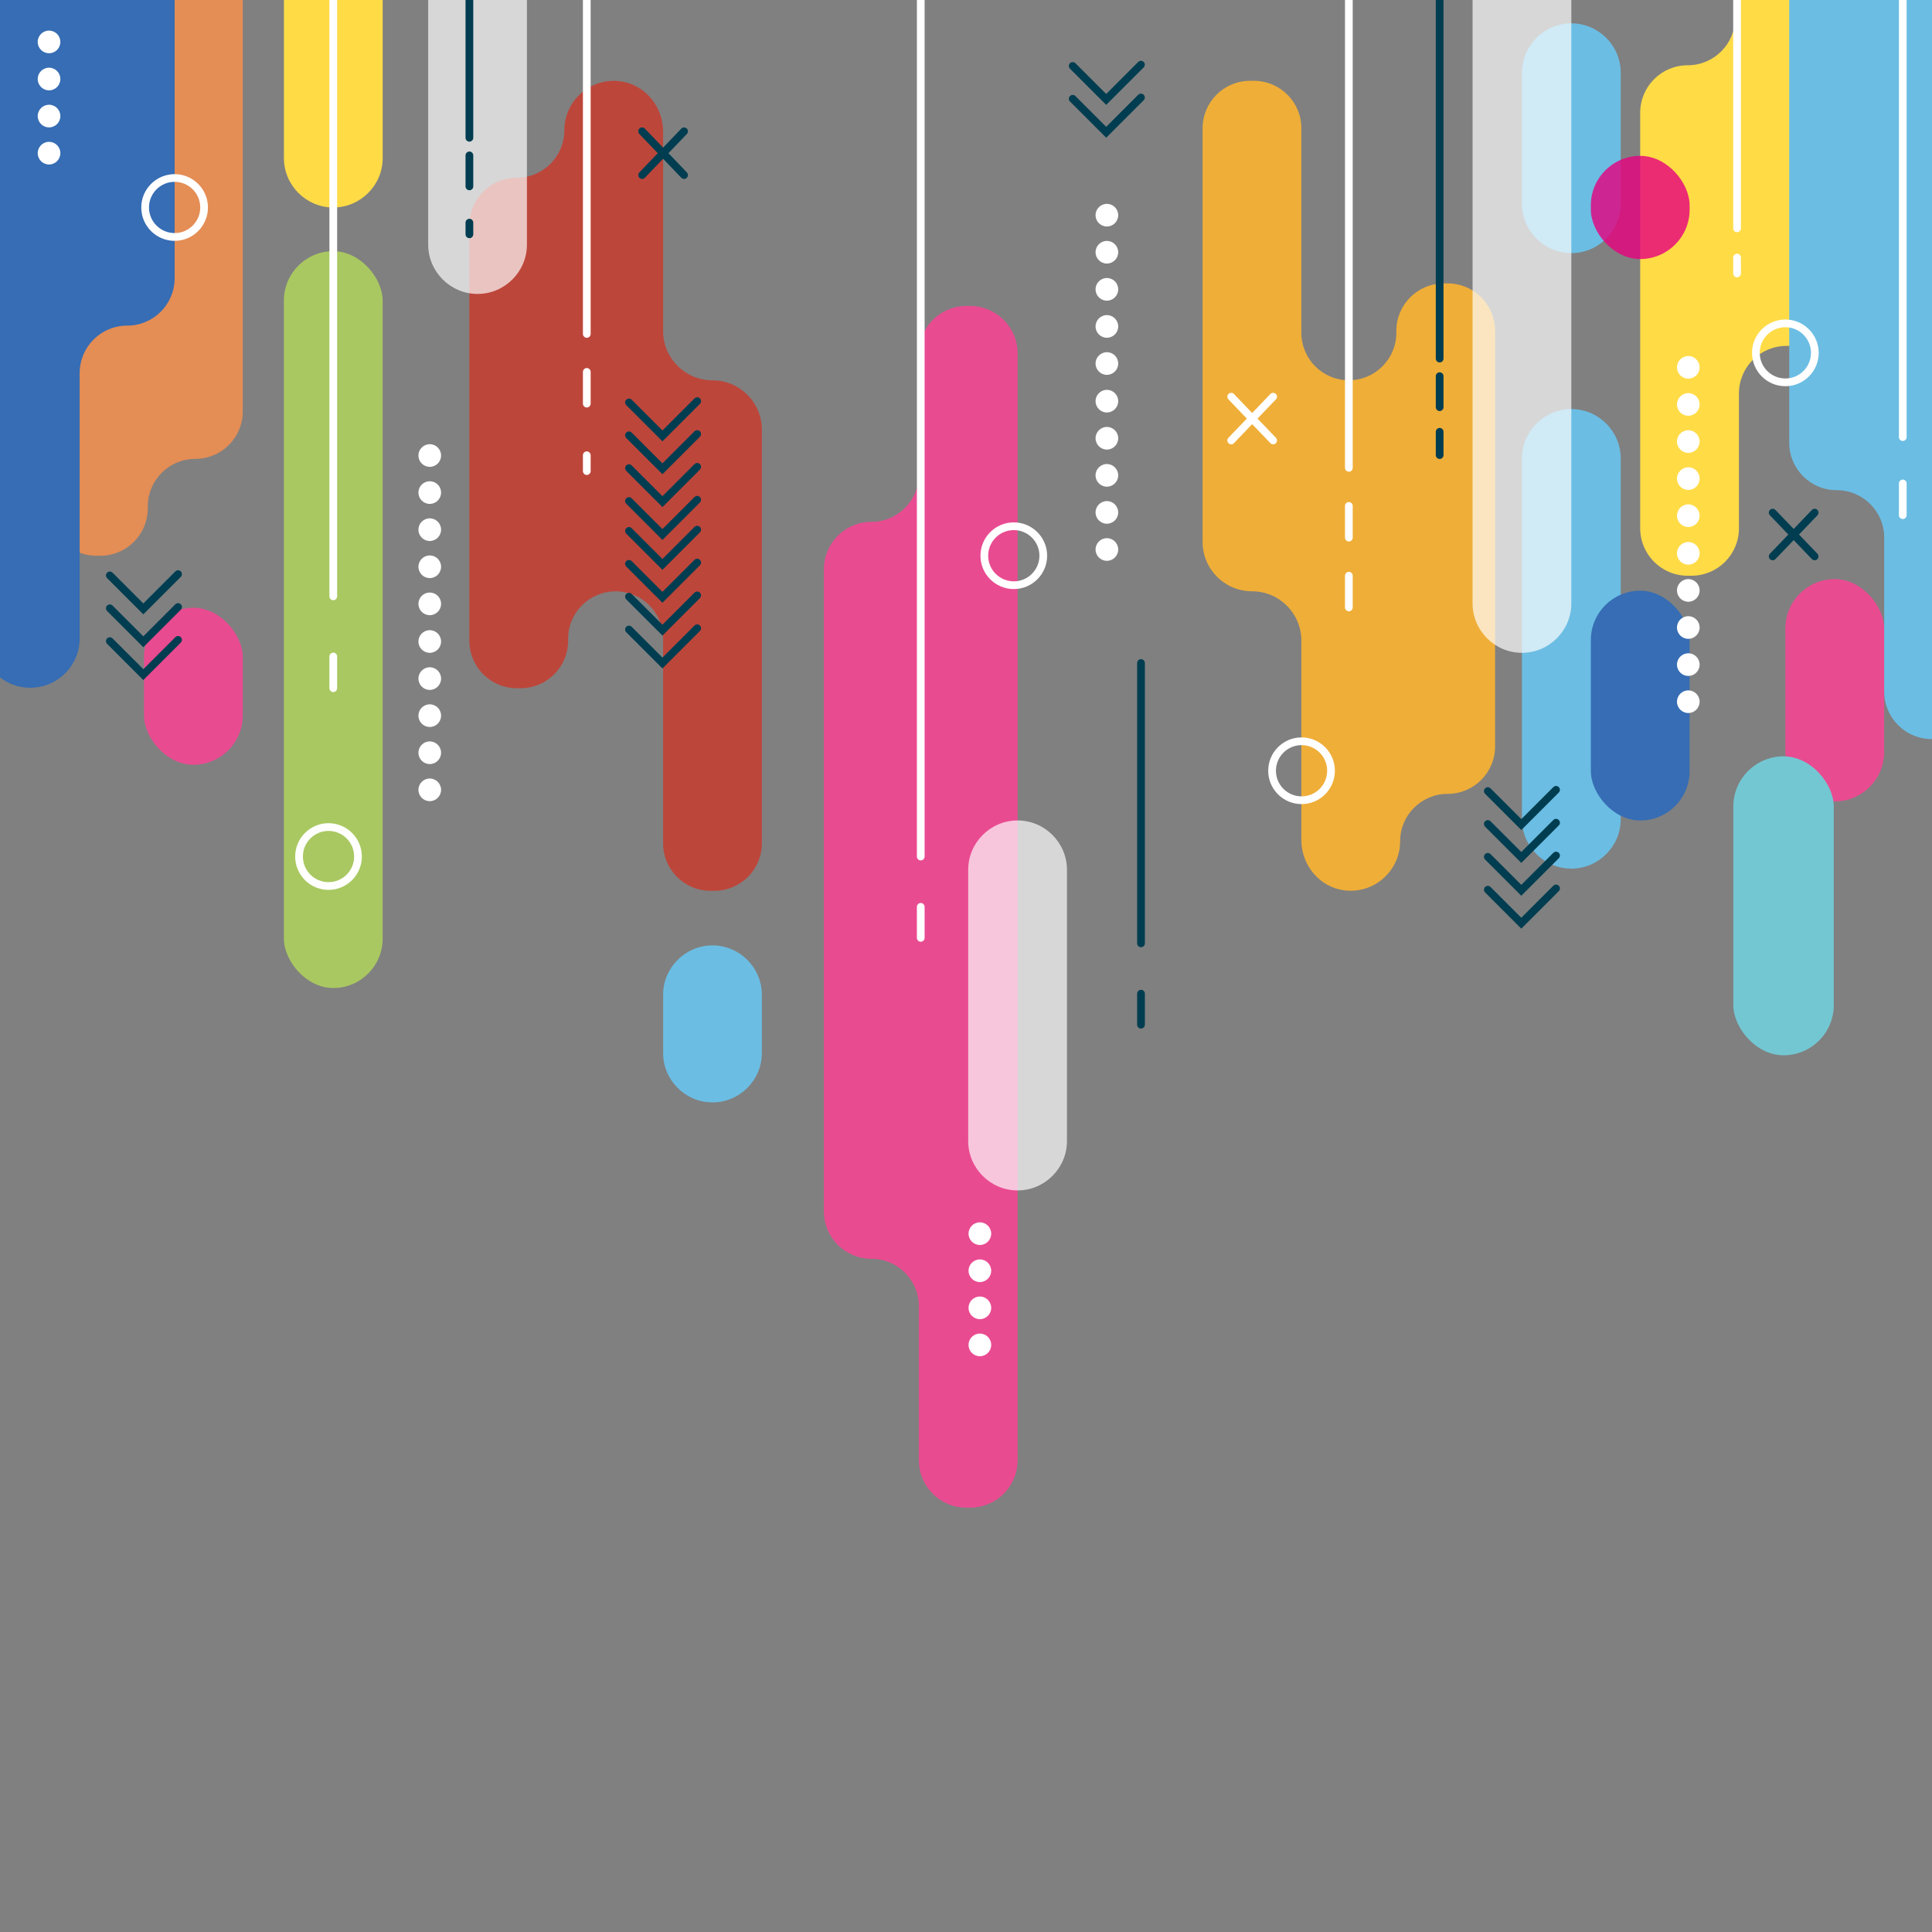 <?xml version="1.0" encoding="UTF-8"?>
<svg xmlns="http://www.w3.org/2000/svg" xmlns:xlink="http://www.w3.org/1999/xlink" viewBox="0 0 500 500">
  <rect x="0" y="0" width="500" height="500" fill="#808080" stroke="none"/>
  <defs>
    <style>
      .cls-1 {
        fill: #ffdb46;
      }

      .cls-2 {
        fill: #6bbde3;
      }

      .cls-3 {
        fill: #bd463b;
      }

      .cls-4 {
        fill: #e94b91;
      }

      .cls-5 {
        fill: #fff;
      }

      .cls-6 {
        fill: none;
      }

      .cls-7 {
        mix-blend-mode: color-burn;
      }

      .cls-8 {
        fill: #73c7d2;
      }

      .cls-9 {
        fill: #003d50;
      }

      .cls-10 {
        isolation: isolate;
      }

      .cls-11 {
        fill: #a9c861;
      }

      .cls-12 {
        fill: #e6007e;
      }

      .cls-13 {
        opacity: .8;
      }

      .cls-13, .cls-14 {
        mix-blend-mode: multiply;
      }

      .cls-15 {
        fill: #efae38;
      }

      .cls-16 {
        mix-blend-mode: lighten;
        opacity: .68;
      }

      .cls-17 {
        fill: #366db4;
      }

      .cls-18 {
        fill: #e48d55;
      }

      .cls-19 {
        clip-path: url(#clippath);
      }
    </style>
    <clipPath id="clippath">
      <rect class="cls-6" width="500" height="500"/>
    </clipPath>
  </defs>
  <g class="cls-10">
    <g id="Capa_2" data-name="Capa 2">
      <g id="Background_01" data-name="Background 01">
        <g class="cls-19">
          <path class="cls-4" d="M237.8,91.48v31.29c0,6.79-5.5,12.29-12.29,12.29h0c-6.79,0-12.29,5.5-12.29,12.29v166.13c0,6.79,5.5,12.29,12.29,12.29h0c6.79,0,12.29,5.5,12.29,12.29v39.83c0,6.79,5.5,12.29,12.29,12.29h.98c6.79,0,12.29-5.5,12.29-12.29V91.48c0-6.79-5.5-12.29-12.29-12.29h-.98c-6.79,0-12.29,5.5-12.29,12.29Z"/>
          <path class="cls-3" d="M171.61,85.64v-51.6c0-6.52-4.75-12.25-11.22-13.02-7.72-.93-14.34,5.14-14.34,12.69h0c0,6.79-5.5,12.29-12.29,12.29h0c-6.79,0-12.29,5.5-12.29,12.29v107.53c0,6.79,5.5,12.29,12.29,12.29h.98c6.79,0,12.29-5.5,12.29-12.29v-.49c0-6.79,5.5-12.29,12.29-12.29h0c6.79,0,12.29,5.5,12.29,12.29v52.92c0,6.79,5.5,12.29,12.29,12.29h.98c6.79,0,12.29-5.5,12.29-12.29v-107.04c0-7.06-5.72-12.78-12.78-12.78h0c-7.06,0-12.78-5.72-12.78-12.78Z"/>
          <path class="cls-1" d="M449.06-12V4.6c0,6.79-5.5,12.29-12.29,12.29s-12.29,5.5-12.29,12.29v107.53c0,6.79,5.5,12.29,12.29,12.29h.98c6.79,0,12.29-5.5,12.29-12.29v-34.9c0-6.79,5.5-12.29,12.29-12.29s12.29-5.5,12.29-12.29V-12h-25.56Z"/>
          <rect class="cls-11" x="73.47" y="65" width="25.56" height="190.7" rx="12.78" ry="12.78"/>
          <path class="cls-2" d="M406.66,224.8h0c-7.03,0-12.78-5.75-12.78-12.78v-93.38c0-7.03,5.75-12.78,12.78-12.78h0c7.03,0,12.78,5.75,12.78,12.78v93.38c0,7.03-5.75,12.78-12.78,12.78Z"/>
          <path class="cls-2" d="M406.66,65.52h0c-7.03,0-12.78-5.75-12.78-12.78V18.82c0-7.03,5.75-12.78,12.78-12.78h0c7.03,0,12.78,5.75,12.78,12.78v33.91c0,7.03-5.75,12.78-12.78,12.78Z"/>
          <g class="cls-14">
            <path class="cls-18" d="M55.72-12h-11.34c-4.2,2.1-7.11,6.44-7.11,11.43h0c0,6.79-5.5,12.29-12.29,12.29h0c-6.79,0-12.29,5.5-12.29,12.29v107.53c0,6.79,5.5,12.29,12.29,12.29h.98c6.79,0,12.29-5.5,12.29-12.29v-.49c0-6.79,5.5-12.29,12.29-12.29s12.29-5.5,12.29-12.29V-.57c0-4.99-2.91-9.33-7.11-11.43Z"/>
          </g>
          <path class="cls-2" d="M184.39,285.3h0c-7.03,0-12.78-5.75-12.78-12.78v-15.07c0-7.03,5.75-12.78,12.78-12.78h0c7.03,0,12.78,5.75,12.78,12.78v15.07c0,7.03-5.75,12.78-12.78,12.78Z"/>
          <g class="cls-14">
            <path class="cls-2" d="M463.05-12v126.57c0,6.79,5.5,12.29,12.29,12.29s12.29,5.5,12.29,12.29v39.83c0,6.79,5.5,12.29,12.29,12.29h.98c6.79,0,12.29-5.5,12.29-12.29V-12h-50.13Z"/>
          </g>
          <g class="cls-14">
            <path class="cls-1" d="M73.48-12v52.92c0,7.03,5.75,12.78,12.78,12.78h0c7.03,0,12.78-5.75,12.78-12.78V-12h-25.56Z"/>
          </g>
          <g class="cls-14">
            <rect class="cls-17" x="411.71" y="152.87" width="25.56" height="59.47" rx="12.78" ry="12.78"/>
          </g>
          <g class="cls-14">
            <path class="cls-17" d="M-30.01-12V125.72c0,6.79,5.5,12.29,12.29,12.29h.49c6.79,0,12.29,5.5,12.29,12.29v14.91c0,7.06,5.72,12.78,12.78,12.78s12.78-5.72,12.78-12.78v-68.65c0-6.79,5.5-12.29,12.29-12.29s12.29-5.5,12.29-12.29V-12H-30.01Z"/>
          </g>
          <g class="cls-14">
            <rect class="cls-4" x="37.27" y="157.29" width="25.56" height="40.63" rx="12.78" ry="12.78"/>
          </g>
          <g class="cls-14">
            <rect class="cls-4" x="462.05" y="149.87" width="25.56" height="57.55" rx="12.78" ry="12.78"/>
          </g>
          <g class="cls-13">
            <rect class="cls-12" x="411.71" y="40.34" width="25.56" height="26.7" rx="12.78" ry="12.78"/>
          </g>
          <g class="cls-7">
            <rect class="cls-8" x="448.58" y="195.74" width="26" height="77.37" rx="13" ry="13"/>
          </g>
          <g class="cls-14">
            <path class="cls-15" d="M336.79,165.81v51.6c0,6.52,4.75,12.25,11.22,13.02,7.72.93,14.34-5.14,14.34-12.69h0c0-6.79,5.5-12.29,12.29-12.29h0c6.79,0,12.29-5.5,12.29-12.29v-107.53c0-6.79-5.5-12.29-12.29-12.29h-.98c-6.79,0-12.29,5.5-12.29,12.29v.49c0,6.79-5.5,12.29-12.29,12.29h0c-6.79,0-12.29-5.5-12.29-12.29v-52.92c0-6.79-5.5-12.29-12.29-12.29h-.98c-6.79,0-12.29,5.5-12.29,12.29v107.04c0,7.06,5.72,12.78,12.78,12.78h0c7.06,0,12.78,5.72,12.78,12.78Z"/>
          </g>
          <g class="cls-16">
            <path class="cls-5" d="M111.89-12c-.69,1.57-1.08,3.29-1.08,5.1V63.29c0,7.03,5.75,12.78,12.78,12.78h0c7.03,0,12.78-5.75,12.78-12.78V-6.9c0-1.81-.39-3.54-1.08-5.1h-23.4Z"/>
          </g>
          <g class="cls-16">
            <path class="cls-5" d="M263.35,308.08h0c-7.03,0-12.78-5.75-12.78-12.78v-70.19c0-7.03,5.75-12.78,12.78-12.78h0c7.03,0,12.78,5.75,12.78,12.78v70.19c0,7.03-5.75,12.78-12.78,12.78Z"/>
          </g>
          <g class="cls-16">
            <path class="cls-5" d="M382.15-12c-.67,1.55-1.05,3.25-1.05,5.04v163.13c0,7.03,5.75,12.78,12.78,12.78s12.78-5.75,12.78-12.78V-6.96c0-1.79-.38-3.49-1.05-5.04h-23.47Z"/>
          </g>
          <path class="cls-5" d="M237.29-12v233.67c0,.55.45,1,1,1s1-.45,1-1V-12h-2Z"/>
          <path class="cls-5" d="M238.29,243.72c-.55,0-1-.45-1-1v-8.03c0-.55.45-1,1-1s1,.45,1,1v8.03c0,.55-.45,1-1,1Z"/>
          <path class="cls-9" d="M295.29,245.14c-.55,0-1-.45-1-1v-72.55c0-.55.45-1,1-1s1,.45,1,1v72.55c0,.55-.45,1-1,1Z"/>
          <path class="cls-9" d="M295.29,266.19c-.55,0-1-.45-1-1v-8.03c0-.55.45-1,1-1s1,.45,1,1v8.03c0,.55-.45,1-1,1Z"/>
          <path class="cls-9" d="M372.58,93.8c-.55,0-1-.45-1-1V-3.5c0-.55.45-1,1-1s1,.45,1,1v96.3c0,.55-.45,1-1,1Z"/>
          <path class="cls-9" d="M372.58,106.38c-.55,0-1-.45-1-1v-8.03c0-.55.45-1,1-1s1,.45,1,1v8.03c0,.55-.45,1-1,1Z"/>
          <path class="cls-9" d="M372.58,118.78c-.55,0-1-.45-1-1v-6.03c0-.55.45-1,1-1s1,.45,1,1v6.03c0,.55-.45,1-1,1Z"/>
          <path class="cls-9" d="M120.48-12v47.66c0,.55.45,1,1,1s1-.45,1-1V-12h-2Z"/>
          <path class="cls-9" d="M121.48,49.24c-.55,0-1-.45-1-1v-8.03c0-.55.45-1,1-1s1,.45,1,1v8.03c0,.55-.45,1-1,1Z"/>
          <path class="cls-9" d="M121.48,61.64c-.55,0-1-.45-1-1v-3.02c0-.55.45-1,1-1s1,.45,1,1v3.02c0,.55-.45,1-1,1Z"/>
          <path class="cls-5" d="M348.08-12V121.08c0,.55.45,1,1,1s1-.45,1-1V-12h-2Z"/>
          <path class="cls-5" d="M349.08,158.2c-.55,0-1-.45-1-1v-8.21c0-.55.45-1,1-1s1,.45,1,1v8.21c0,.55-.45,1-1,1Z"/>
          <path class="cls-5" d="M151.86,105.46c-.55,0-1-.45-1-1v-8.21c0-.55.45-1,1-1s1,.45,1,1v8.21c0,.55-.45,1-1,1Z"/>
          <path class="cls-5" d="M151.86,122.92c-.55,0-1-.45-1-1v-4.1c0-.55.45-1,1-1s1,.45,1,1v4.1c0,.55-.45,1-1,1Z"/>
          <path class="cls-5" d="M449.55,71.76c-.55,0-1-.45-1-1v-4.1c0-.55.45-1,1-1s1,.45,1,1v4.1c0,.55-.45,1-1,1Z"/>
          <path class="cls-5" d="M349.08,140.14c-.55,0-1-.45-1-1v-8.21c0-.55.45-1,1-1s1,.45,1,1v8.21c0,.55-.45,1-1,1Z"/>
          <path class="cls-5" d="M86.25,179.11c-.55,0-1-.45-1-1v-8.21c0-.55.45-1,1-1s1,.45,1,1v8.21c0,.55-.45,1-1,1Z"/>
          <path class="cls-5" d="M85.25-12v166.34c0,.55.45,1,1,1s1-.45,1-1V-12h-2Z"/>
          <path class="cls-5" d="M150.86-12v98.42c0,.55.45,1,1,1s1-.45,1-1V-12h-2Z"/>
          <path class="cls-5" d="M448.55-12V59.09c0,.55.45,1,1,1s1-.45,1-1V-12h-2Z"/>
          <g>
            <path class="cls-5" d="M492.44,134.33c-.55,0-1-.45-1-1v-8.21c0-.55.45-1,1-1s1,.45,1,1v8.21c0,.55-.45,1-1,1Z"/>
            <path class="cls-5" d="M491.44-12v125.12c0,.55.45,1,1,1s1-.45,1-1V-12h-2Z"/>
          </g>
          <path class="cls-5" d="M114.15,166.02c0,1.62-1.31,2.93-2.93,2.93s-2.93-1.31-2.93-2.93,1.31-2.93,2.93-2.93,2.93,1.31,2.93,2.93Z"/>
          <path class="cls-5" d="M114.15,175.62c0,1.62-1.31,2.93-2.93,2.93s-2.93-1.31-2.93-2.93,1.31-2.93,2.93-2.93,2.93,1.31,2.93,2.93Z"/>
          <path class="cls-5" d="M114.15,185.21c0,1.62-1.31,2.93-2.93,2.93s-2.93-1.31-2.93-2.93,1.31-2.93,2.93-2.93,2.93,1.31,2.93,2.93Z"/>
          <path class="cls-5" d="M114.15,194.81c0,1.62-1.31,2.93-2.93,2.93s-2.93-1.31-2.93-2.93,1.31-2.93,2.93-2.93,2.93,1.31,2.93,2.93Z"/>
          <path class="cls-5" d="M114.15,204.41c0,1.62-1.31,2.93-2.93,2.93s-2.93-1.31-2.93-2.93,1.31-2.93,2.93-2.93,2.93,1.31,2.93,2.93Z"/>
          <path class="cls-5" d="M114.15,117.89c0,1.62-1.31,2.93-2.93,2.93s-2.93-1.31-2.93-2.93,1.31-2.93,2.93-2.93,2.93,1.31,2.93,2.93Z"/>
          <path class="cls-5" d="M114.15,127.48c0,1.62-1.31,2.93-2.93,2.93s-2.93-1.31-2.93-2.93,1.31-2.93,2.93-2.93,2.93,1.31,2.93,2.93Z"/>
          <path class="cls-5" d="M114.15,137.08c0,1.62-1.31,2.93-2.93,2.93s-2.93-1.31-2.93-2.93,1.31-2.93,2.93-2.93,2.93,1.31,2.93,2.93Z"/>
          <path class="cls-5" d="M114.15,146.68c0,1.62-1.31,2.93-2.93,2.93s-2.93-1.31-2.93-2.93,1.31-2.93,2.93-2.93,2.93,1.31,2.93,2.93Z"/>
          <path class="cls-5" d="M114.15,156.28c0,1.62-1.31,2.93-2.93,2.93s-2.93-1.31-2.93-2.93,1.31-2.93,2.93-2.93,2.93,1.31,2.93,2.93Z"/>
          <path class="cls-5" d="M289.39,103.82c0,1.62-1.31,2.93-2.93,2.93s-2.93-1.31-2.93-2.93,1.31-2.93,2.93-2.93,2.93,1.31,2.93,2.93Z"/>
          <path class="cls-5" d="M289.39,113.42c0,1.62-1.31,2.93-2.93,2.93s-2.93-1.31-2.93-2.93,1.31-2.93,2.93-2.93,2.93,1.31,2.93,2.93Z"/>
          <path class="cls-5" d="M289.39,123.02c0,1.62-1.31,2.93-2.93,2.93s-2.93-1.31-2.93-2.93,1.31-2.93,2.93-2.93,2.93,1.31,2.93,2.93Z"/>
          <path class="cls-5" d="M289.39,132.61c0,1.62-1.31,2.93-2.93,2.93s-2.93-1.31-2.93-2.93,1.31-2.93,2.93-2.93,2.93,1.31,2.93,2.93Z"/>
          <path class="cls-5" d="M289.39,142.21c0,1.62-1.31,2.93-2.93,2.93s-2.93-1.31-2.93-2.93,1.31-2.93,2.93-2.93,2.93,1.31,2.93,2.93Z"/>
          <path class="cls-5" d="M289.39,55.69c0,1.62-1.31,2.93-2.93,2.93s-2.93-1.31-2.93-2.93,1.31-2.93,2.93-2.93,2.93,1.31,2.93,2.93Z"/>
          <path class="cls-5" d="M289.39,65.28c0,1.62-1.31,2.93-2.93,2.93s-2.93-1.31-2.93-2.93,1.31-2.93,2.93-2.93,2.93,1.31,2.93,2.93Z"/>
          <path class="cls-5" d="M289.39,74.88c0,1.62-1.31,2.93-2.93,2.93s-2.93-1.31-2.93-2.93,1.31-2.93,2.93-2.93,2.93,1.31,2.93,2.93Z"/>
          <path class="cls-5" d="M289.39,84.48c0,1.62-1.31,2.93-2.93,2.93s-2.93-1.31-2.93-2.93,1.31-2.93,2.93-2.93,2.93,1.31,2.93,2.93Z"/>
          <path class="cls-5" d="M289.39,94.08c0,1.62-1.31,2.93-2.93,2.93s-2.93-1.31-2.93-2.93,1.31-2.93,2.93-2.93,2.93,1.31,2.93,2.93Z"/>
          <path class="cls-5" d="M439.86,143.2c0,1.62-1.31,2.93-2.93,2.93s-2.93-1.31-2.93-2.93,1.31-2.93,2.93-2.93,2.93,1.31,2.93,2.93Z"/>
          <path class="cls-5" d="M439.86,152.8c0,1.62-1.31,2.93-2.93,2.93s-2.93-1.31-2.93-2.93,1.31-2.93,2.93-2.93,2.93,1.31,2.93,2.93Z"/>
          <path class="cls-5" d="M439.86,162.4c0,1.62-1.31,2.93-2.93,2.93s-2.93-1.31-2.93-2.93,1.31-2.93,2.93-2.93,2.93,1.31,2.93,2.93Z"/>
          <path class="cls-5" d="M439.86,172c0,1.62-1.31,2.93-2.93,2.93s-2.93-1.31-2.93-2.93,1.31-2.93,2.93-2.93,2.93,1.31,2.93,2.93Z"/>
          <path class="cls-5" d="M439.86,181.6c0,1.62-1.31,2.93-2.93,2.93s-2.93-1.31-2.93-2.93,1.31-2.93,2.93-2.93,2.93,1.31,2.93,2.93Z"/>
          <path class="cls-5" d="M256.52,319.27c0,1.62-1.31,2.93-2.93,2.93s-2.93-1.31-2.93-2.93,1.31-2.93,2.93-2.93,2.93,1.31,2.93,2.93Z"/>
          <path class="cls-5" d="M256.52,328.87c0,1.62-1.31,2.93-2.93,2.93s-2.93-1.31-2.93-2.93,1.31-2.93,2.93-2.93,2.93,1.31,2.93,2.93Z"/>
          <path class="cls-5" d="M256.52,338.47c0,1.62-1.31,2.93-2.93,2.93s-2.93-1.31-2.93-2.93,1.31-2.93,2.93-2.93,2.93,1.31,2.93,2.93Z"/>
          <path class="cls-5" d="M256.52,348.06c0,1.62-1.31,2.93-2.93,2.93s-2.93-1.31-2.93-2.93,1.31-2.93,2.93-2.93,2.93,1.31,2.93,2.93Z"/>
          <path class="cls-5" d="M15.62,10.85c0,1.62-1.31,2.93-2.93,2.93s-2.93-1.31-2.93-2.93,1.31-2.93,2.93-2.93,2.93,1.31,2.93,2.93Z"/>
          <path class="cls-5" d="M15.62,20.45c0,1.62-1.31,2.93-2.93,2.93s-2.93-1.31-2.93-2.93,1.31-2.93,2.93-2.93,2.93,1.31,2.93,2.93Z"/>
          <path class="cls-5" d="M15.62,30.04c0,1.62-1.31,2.93-2.93,2.93s-2.93-1.31-2.93-2.93,1.31-2.93,2.93-2.93,2.93,1.31,2.93,2.93Z"/>
          <path class="cls-5" d="M15.62,39.64c0,1.62-1.31,2.93-2.93,2.93s-2.93-1.31-2.93-2.93,1.31-2.93,2.93-2.93,2.93,1.31,2.93,2.93Z"/>
          <path class="cls-5" d="M439.86,95.07c0,1.62-1.31,2.93-2.93,2.93s-2.93-1.31-2.93-2.93,1.31-2.93,2.93-2.93,2.93,1.31,2.93,2.93Z"/>
          <path class="cls-5" d="M439.86,104.67c0,1.62-1.31,2.93-2.93,2.93s-2.93-1.31-2.93-2.93,1.31-2.93,2.93-2.93,2.93,1.31,2.93,2.93Z"/>
          <path class="cls-5" d="M439.86,114.27c0,1.62-1.31,2.93-2.93,2.93s-2.93-1.31-2.93-2.93,1.31-2.93,2.93-2.93,2.93,1.31,2.93,2.93Z"/>
          <path class="cls-5" d="M439.86,123.86c0,1.62-1.31,2.93-2.93,2.93s-2.93-1.31-2.93-2.93,1.31-2.93,2.93-2.93,2.93,1.31,2.93,2.93Z"/>
          <path class="cls-5" d="M439.86,133.46c0,1.62-1.31,2.93-2.93,2.93s-2.93-1.31-2.93-2.93,1.31-2.93,2.93-2.93,2.93,1.31,2.93,2.93Z"/>
          <path class="cls-5" d="M85.02,230.3c-4.76,0-8.63-3.87-8.63-8.63s3.87-8.63,8.63-8.63,8.63,3.87,8.63,8.63-3.87,8.63-8.63,8.63ZM85.02,215.04c-3.66,0-6.63,2.97-6.63,6.63s2.97,6.63,6.63,6.63,6.63-2.97,6.63-6.63-2.97-6.63-6.63-6.63Z"/>
          <path class="cls-5" d="M262.37,152.45c-4.76,0-8.63-3.87-8.63-8.63s3.87-8.63,8.63-8.63,8.63,3.87,8.63,8.63-3.87,8.63-8.63,8.63ZM262.37,137.19c-3.66,0-6.63,2.97-6.63,6.63s2.97,6.63,6.63,6.63,6.63-2.97,6.63-6.63-2.97-6.63-6.63-6.63Z"/>
          <path class="cls-5" d="M336.84,208.1c-4.76,0-8.63-3.87-8.63-8.63s3.87-8.63,8.63-8.63,8.63,3.87,8.63,8.63-3.87,8.63-8.63,8.63ZM336.84,192.84c-3.66,0-6.63,2.97-6.63,6.63s2.97,6.63,6.63,6.63,6.63-2.97,6.63-6.63-2.97-6.63-6.63-6.63Z"/>
          <path class="cls-5" d="M462.05,99.95c-4.76,0-8.63-3.87-8.63-8.63s3.87-8.63,8.63-8.63,8.63,3.87,8.63,8.63-3.87,8.63-8.63,8.63ZM462.05,84.69c-3.66,0-6.63,2.97-6.63,6.63s2.97,6.63,6.63,6.63,6.63-2.97,6.63-6.63-2.97-6.63-6.63-6.63Z"/>
          <path class="cls-5" d="M45.19,62.33c-4.76,0-8.63-3.87-8.63-8.63s3.87-8.63,8.63-8.63,8.63,3.87,8.63,8.63-3.87,8.63-8.63,8.63ZM45.19,47.06c-3.66,0-6.63,2.97-6.63,6.63s2.97,6.63,6.63,6.63,6.63-2.97,6.63-6.63-2.97-6.63-6.63-6.63Z"/>
          <g>
            <path class="cls-9" d="M171.45,139.75l-9.38-9.38c-.39-.39-.39-1.02,0-1.41.39-.39,1.02-.39,1.41,0l7.96,7.96,8.29-8.29c.39-.39,1.02-.39,1.41,0,.39.39.39,1.02,0,1.41l-9.7,9.7Z"/>
            <path class="cls-9" d="M171.45,131.24l-9.38-9.38c-.39-.39-.39-1.02,0-1.41.39-.39,1.02-.39,1.41,0l7.96,7.96,8.29-8.29c.39-.39,1.02-.39,1.41,0,.39.39.39,1.02,0,1.41l-9.7,9.7Z"/>
            <path class="cls-9" d="M171.45,122.74l-9.38-9.38c-.39-.39-.39-1.02,0-1.41s1.02-.39,1.41,0l7.96,7.96,8.29-8.29c.39-.39,1.02-.39,1.41,0,.39.39.39,1.02,0,1.41l-9.7,9.7Z"/>
            <path class="cls-9" d="M171.45,114.23l-9.38-9.38c-.39-.39-.39-1.02,0-1.41s1.02-.39,1.41,0l7.96,7.96,8.29-8.29c.39-.39,1.02-.39,1.41,0,.39.39.39,1.02,0,1.41l-9.7,9.7Z"/>
          </g>
          <g>
            <path class="cls-9" d="M171.45,173.01l-9.38-9.38c-.39-.39-.39-1.02,0-1.41s1.02-.39,1.41,0l7.96,7.96,8.29-8.29c.39-.39,1.02-.39,1.41,0,.39.39.39,1.02,0,1.41l-9.7,9.7Z"/>
            <path class="cls-9" d="M171.45,164.5l-9.38-9.38c-.39-.39-.39-1.02,0-1.41.39-.39,1.02-.39,1.41,0l7.96,7.96,8.29-8.29c.39-.39,1.02-.39,1.41,0,.39.39.39,1.02,0,1.41l-9.7,9.7Z"/>
            <path class="cls-9" d="M171.45,156l-9.38-9.38c-.39-.39-.39-1.02,0-1.41.39-.39,1.02-.39,1.41,0l7.96,7.96,8.29-8.29c.39-.39,1.02-.39,1.41,0,.39.39.39,1.02,0,1.41l-9.7,9.7Z"/>
            <path class="cls-9" d="M171.45,147.49l-9.38-9.38c-.39-.39-.39-1.02,0-1.41.39-.39,1.02-.39,1.41,0l7.96,7.96,8.29-8.29c.39-.39,1.02-.39,1.41,0,.39.39.39,1.02,0,1.41l-9.7,9.7Z"/>
          </g>
          <g>
            <path class="cls-9" d="M393.72,240.34l-9.38-9.38c-.39-.39-.39-1.02,0-1.41s1.02-.39,1.41,0l7.96,7.96,8.29-8.29c.39-.39,1.02-.39,1.41,0,.39.39.39,1.02,0,1.41l-9.7,9.7Z"/>
            <path class="cls-9" d="M393.72,231.83l-9.38-9.38c-.39-.39-.39-1.02,0-1.41s1.02-.39,1.41,0l7.96,7.96,8.29-8.29c.39-.39,1.02-.39,1.41,0,.39.39.39,1.02,0,1.41l-9.7,9.7Z"/>
            <path class="cls-9" d="M393.72,223.33l-9.38-9.38c-.39-.39-.39-1.02,0-1.41.39-.39,1.02-.39,1.41,0l7.96,7.96,8.29-8.29c.39-.39,1.02-.39,1.41,0,.39.39.39,1.02,0,1.41l-9.7,9.7Z"/>
            <path class="cls-9" d="M393.72,214.82l-9.38-9.38c-.39-.39-.39-1.02,0-1.41.39-.39,1.02-.39,1.41,0l7.96,7.96,8.29-8.29c.39-.39,1.02-.39,1.41,0s.39,1.02,0,1.41l-9.7,9.7Z"/>
          </g>
          <g>
            <path class="cls-9" d="M37.1,176.01l-9.38-9.38c-.39-.39-.39-1.02,0-1.41.39-.39,1.02-.39,1.41,0l7.96,7.96,8.29-8.29c.39-.39,1.02-.39,1.41,0,.39.39.39,1.02,0,1.41l-9.7,9.7Z"/>
            <path class="cls-9" d="M37.1,167.51l-9.38-9.38c-.39-.39-.39-1.02,0-1.41.39-.39,1.02-.39,1.41,0l7.96,7.96,8.29-8.29c.39-.39,1.02-.39,1.41,0,.39.39.39,1.02,0,1.41l-9.7,9.7Z"/>
            <path class="cls-9" d="M37.1,159l-9.38-9.38c-.39-.39-.39-1.02,0-1.41.39-.39,1.02-.39,1.41,0l7.96,7.96,8.29-8.29c.39-.39,1.02-.39,1.41,0,.39.39.39,1.02,0,1.41l-9.7,9.7Z"/>
          </g>
          <g>
            <path class="cls-9" d="M286.29,35.65l-9.38-9.38c-.39-.39-.39-1.02,0-1.41s1.02-.39,1.41,0l7.96,7.96,8.29-8.29c.39-.39,1.02-.39,1.41,0,.39.39.39,1.02,0,1.41l-9.7,9.7Z"/>
            <path class="cls-9" d="M286.29,27.15l-9.38-9.38c-.39-.39-.39-1.02,0-1.41.39-.39,1.02-.39,1.41,0l7.96,7.96,8.29-8.29c.39-.39,1.02-.39,1.41,0,.39.39.39,1.02,0,1.41l-9.7,9.7Z"/>
          </g>
          <g>
            <path class="cls-9" d="M177.04,46.31c-.26,0-.53-.1-.72-.31l-10.86-11.33c-.38-.4-.37-1.03.03-1.41.4-.38,1.03-.37,1.41.03l10.86,11.33c.38.4.37,1.03-.03,1.41-.19.19-.44.28-.69.28Z"/>
            <path class="cls-9" d="M166.18,46.31c-.25,0-.5-.09-.69-.28-.4-.38-.41-1.02-.03-1.41l10.86-11.33c.38-.4,1.01-.41,1.41-.03.4.38.41,1.02.03,1.41l-10.86,11.33c-.2.2-.46.31-.72.31Z"/>
          </g>
          <g>
            <path class="cls-5" d="M329.49,114.99c-.26,0-.53-.1-.72-.31l-10.86-11.33c-.38-.4-.37-1.03.03-1.41.4-.38,1.03-.37,1.41.03l10.86,11.33c.38.4.37,1.03-.03,1.41-.19.19-.44.28-.69.28Z"/>
            <path class="cls-5" d="M318.63,114.99c-.25,0-.5-.09-.69-.28-.4-.38-.41-1.02-.03-1.41l10.86-11.33c.38-.4,1.01-.41,1.41-.03.4.38.41,1.02.03,1.41l-10.86,11.33c-.2.21-.46.31-.72.31Z"/>
          </g>
          <g>
            <path class="cls-9" d="M469.63,145c-.26,0-.53-.1-.72-.31l-10.86-11.33c-.38-.4-.37-1.03.03-1.41.4-.38,1.03-.37,1.41.03l10.86,11.33c.38.4.37,1.03-.03,1.41-.19.19-.44.28-.69.28Z"/>
            <path class="cls-9" d="M458.77,145c-.25,0-.5-.09-.69-.28-.4-.38-.41-1.02-.03-1.41l10.86-11.33c.38-.4,1.02-.41,1.41-.03.4.38.41,1.02.03,1.41l-10.86,11.33c-.2.21-.46.31-.72.31Z"/>
          </g>
        </g>
      </g>
    </g>
  </g>
</svg>